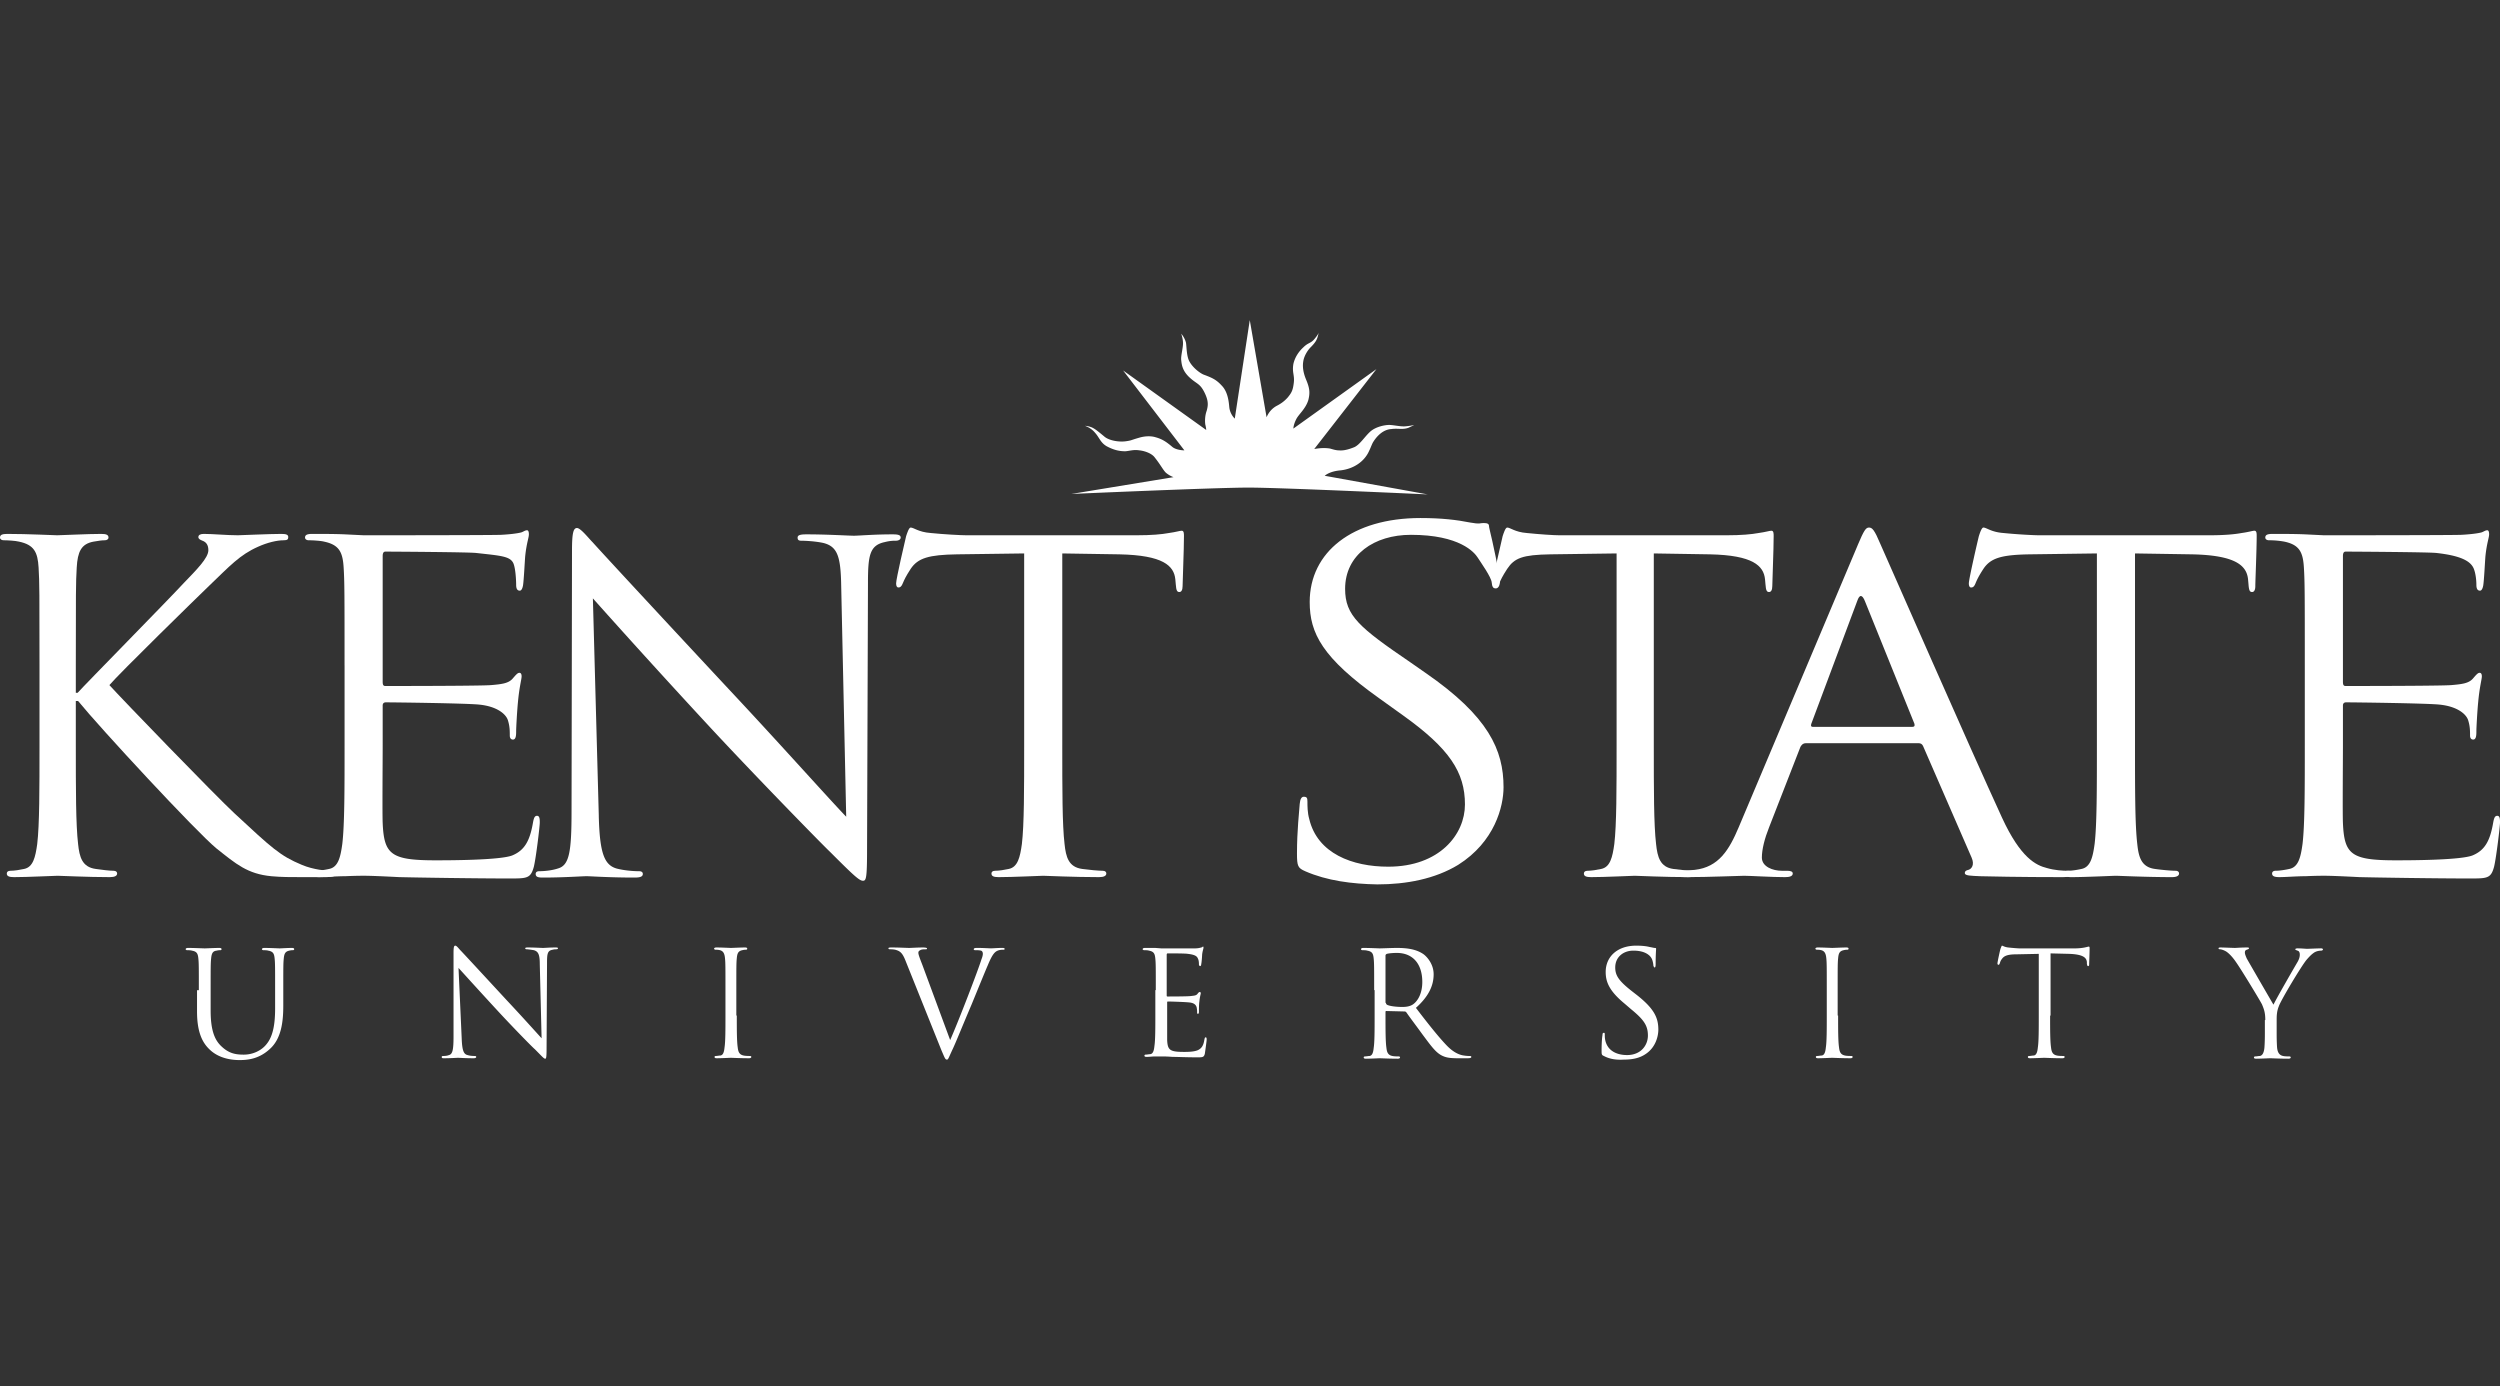 <svg width="110" height="61" viewBox="0 0 110 61" fill="none" xmlns="http://www.w3.org/2000/svg"><rect x="0" y="0" width="110" height="61" fill="#333333" stroke="none"/><path d="M1.738 29.285c0-3.116 0-3.675-.04-4.315-.04-.679-.2-.998-.86-1.138-.159-.04-.498-.06-.678-.06-.08 0-.16-.04-.16-.12 0-.12.1-.16.32-.16.898 0 2.077.06 2.197.06.18 0 1.338-.06 1.937-.06.22 0 .32.04.32.16 0 .08-.08.12-.16.12-.14 0-.26.02-.5.06-.539.1-.698.44-.738 1.138-.04.64-.04 1.199-.04 4.315v1.198h.08c.34-.38 3.955-4.054 4.674-4.833.559-.58 1.078-1.099 1.078-1.439 0-.24-.1-.36-.26-.42-.1-.039-.18-.079-.18-.159 0-.1.1-.14.24-.14.4 0 1.02.06 1.499.06.1 0 1.418-.06 1.917-.06.22 0 .3.04.3.14s-.04.14-.2.14c-.3 0-.719.1-1.118.28-.82.36-1.259.858-2.158 1.717-.5.48-3.975 3.876-4.394 4.375.52.58 4.674 4.874 5.493 5.633 1.678 1.558 2.017 1.877 2.976 2.277.52.22 1.099.26 1.239.26.14 0 .26.04.26.12 0 .1-.1.16-.44.16h-1.019c-.56 0-.939 0-1.378-.04-1.059-.1-1.558-.54-2.417-1.22-.899-.738-5.134-5.313-6.092-6.491h-.1V32.8c0 1.918 0 3.496.1 4.335.06.58.18 1.019.779 1.099.28.04.599.08.779.08.12 0 .16.06.16.12 0 .1-.1.16-.32.16-.979 0-2.137-.06-2.297-.06-.16 0-1.319.06-1.918.06-.22 0-.32-.04-.32-.16 0-.06.04-.12.16-.12.18 0 .42-.04.6-.08.4-.08.499-.52.579-1.099.1-.839.1-2.417.1-4.334v-3.516z" fill="#fff"/><path d="M15.16 29.285c0-3.116 0-3.675-.04-4.315-.04-.679-.199-.998-.858-1.138-.16-.04-.5-.06-.68-.06-.08 0-.16-.04-.16-.12 0-.12.1-.16.32-.16.46 0 1 0 1.439.02l.819.04c.14 0 5.593 0 6.052-.02.38-.02.699-.06.859-.1.1-.02.18-.1.28-.1.06 0 .08.08.08.18 0 .14-.1.38-.16.939-.02.2-.06 1.079-.1 1.318-.02.1-.06.22-.14.22-.12 0-.16-.1-.16-.26 0-.14-.02-.699-.12-.938-.14-.32-.56-.34-1.638-.46-.34-.04-3.775-.06-3.995-.06-.08 0-.12.06-.12.2v5.513c0 .14.02.2.12.2.26 0 4.195 0 4.655-.04.479-.04.759-.08.938-.28.14-.16.22-.26.3-.26.06 0 .1.04.1.16s-.1.46-.16 1.119c-.04.4-.08 1.138-.08 1.278 0 .16 0 .38-.14.38-.1 0-.14-.08-.14-.18 0-.2 0-.4-.08-.66-.08-.279-.479-.619-1.258-.698-.54-.06-3.775-.1-4.115-.1-.1 0-.14.06-.14.14V32.8c0 .68-.02 2.997 0 3.416.06 1.378.36 1.638 2.318 1.638.519 0 2.876 0 3.395-.22.52-.22.76-.619.9-1.438.04-.22.079-.3.179-.3.12 0 .12.16.12.3 0 .16-.16 1.518-.26 1.938-.14.519-.3.519-1.078.519-1.499 0-4.075-.04-4.854-.06-.78-.04-1.259-.06-1.558-.06-.04 0-.38 0-.8.02-.399 0-.858.04-1.158.04-.22 0-.32-.04-.32-.16 0-.06.04-.12.16-.12.18 0 .42-.04.6-.08.399-.08.499-.519.579-1.098.1-.84.1-2.417.1-4.335v-3.515zM101.411 29.285c0-3.116 0-3.675-.04-4.315-.04-.679-.2-.998-.859-1.138a3.73 3.73 0 0 0-.68-.06c-.079 0-.159-.04-.159-.12 0-.12.1-.16.32-.16.459 0 .998 0 1.438.02l.819.04c.14 0 5.593 0 6.052-.02.38-.02.699-.06.859-.1.1-.02.18-.1.28-.1.06 0 .08.08.08.18 0 .14-.1.38-.16.939-.02.2-.06 1.079-.1 1.318-.02.1-.06.22-.14.22-.12 0-.16-.1-.16-.26 0-.14-.02-.479-.12-.719-.139-.32-.559-.559-1.637-.679-.34-.04-3.776-.06-3.995-.06-.08 0-.12.06-.12.2v5.513c0 .14.02.2.12.2.259 0 4.194 0 4.654-.04.479-.04.759-.08.939-.28.139-.16.219-.26.299-.26.06 0 .1.04.1.16s-.1.46-.16 1.119c-.04.4-.08 1.138-.08 1.278 0 .16 0 .38-.14.38-.099 0-.139-.08-.139-.18 0-.2 0-.4-.08-.66-.08-.279-.48-.619-1.259-.698-.539-.06-3.775-.1-4.114-.1-.1 0-.14.06-.14.14V32.8c0 .68-.02 2.997 0 3.416.06 1.378.359 1.638 2.317 1.638.519 0 2.876 0 3.396-.22.519-.22.759-.619.898-1.438.04-.22.08-.3.18-.3.12 0 .12.16.12.3 0 .16-.16 1.518-.26 1.938-.139.519-.299.519-1.078.519-1.498 0-4.075-.04-4.854-.06-.779-.04-1.259-.06-1.558-.06-.04 0-.38 0-.799.02-.4 0-.859.04-1.159.04-.219 0-.32-.04-.32-.16 0-.06.041-.12.161-.12.179 0 .419-.04.599-.08.399-.08.499-.519.579-1.098.1-.84.1-2.417.1-4.335v-3.515zM26.346 35.896c.04 1.638.24 2.158.78 2.318.379.1.818.12.998.12.1 0 .16.04.16.12 0 .119-.12.159-.36.159-1.138 0-1.937-.06-2.117-.06-.18 0-1.018.06-1.917.06-.2 0-.32-.02-.32-.16 0-.08.06-.12.16-.12.16 0 .52-.02.819-.12.5-.14.599-.719.599-2.536l.02-11.446c0-.779.06-.998.22-.998s.5.439.699.639c.3.34 3.276 3.555 6.352 6.851 1.977 2.117 4.154 4.554 4.794 5.213l-.22-10.147c-.02-1.298-.16-1.738-.78-1.897-.359-.08-.818-.1-.978-.1-.14 0-.16-.06-.16-.14 0-.12.16-.14.4-.14.899 0 1.858.06 2.077.06.22 0 .88-.06 1.698-.06.22 0 .36.02.36.14 0 .08-.08.14-.22.14-.1 0-.24 0-.48.06-.659.14-.739.579-.739 1.777l-.04 11.706c0 1.318-.04 1.418-.18 1.418-.16 0-.399-.22-1.457-1.279-.22-.2-3.097-3.136-5.214-5.413a417.085 417.085 0 0 1-5.213-5.732l.26 9.567z" fill="#fff"/><path d="M46.74 32.8c0 1.918 0 3.496.1 4.335.06.58.18 1.019.78 1.099.28.04.719.08.898.08.12 0 .16.06.16.12 0 .1-.1.16-.32.16-1.098 0-2.356-.06-2.456-.06-.1 0-1.359.06-1.958.06-.22 0-.32-.04-.32-.16 0-.06.04-.12.16-.12.18 0 .42-.04.6-.08.399-.08.499-.52.579-1.1.1-.838.1-2.416.1-4.334v-8.449l-2.957.04c-1.238.02-1.717.16-2.037.64-.22.339-.28.479-.34.619-.06.16-.12.2-.2.2-.06 0-.1-.06-.1-.18 0-.2.4-1.918.44-2.078.04-.12.12-.38.2-.38.14 0 .34.2.879.24.58.06 1.338.1 1.578.1h7.49c.64 0 1.099-.04 1.419-.1.3-.04.479-.1.559-.1.1 0 .1.12.1.24 0 .6-.06 1.978-.06 2.197 0 .18-.06.26-.14.26-.1 0-.14-.06-.16-.34l-.02-.22c-.06-.599-.54-1.058-2.457-1.098l-2.517-.04v8.45zM57.427 38.333c-.32-.14-.36-.22-.36-.779 0-1.018.1-1.857.12-2.177.02-.22.08-.32.18-.32.14 0 .16.06.16.22 0 .18 0 .48.08.76.36 1.517 1.897 2.097 3.475 2.097 2.257 0 3.376-1.419 3.376-2.737 0-1.418-.68-2.457-2.717-3.915l-1.058-.759c-2.497-1.778-3.056-2.856-3.056-4.235 0-2.197 1.877-3.695 4.873-3.695.92 0 1.598.08 2.198.2.44.08.4.02.579.02.18 0 .24.04.24.14s.24.919.459 2.257c.06.32-.04.48-.16.48-.14 0-.16-.1-.18-.26-.02-.24-.479-.88-.619-1.1-.14-.219-.779-.998-2.936-.998-1.618 0-2.896.879-2.896 2.377 0 1.179.619 1.698 2.876 3.236l.66.46c2.776 1.917 3.435 3.395 3.435 5.033 0 .839-.38 2.397-1.998 3.416-1.018.619-2.277.859-3.555.859-1.119-.02-2.217-.16-3.176-.58z" fill="#fff"/><path d="M72.767 32.8c0 1.918 0 3.496.1 4.335.06.58.18 1.019.76 1.099.279.04.698.08.878.08.12 0 .16.06.16.12 0 .1-.1.16-.32.16-1.078 0-2.317-.06-2.416-.06-.1 0-1.339.06-1.918.06-.22 0-.32-.04-.32-.16 0-.06.04-.12.16-.12.18 0 .42-.04.6-.08.399-.08.499-.52.579-1.1.1-.838.1-2.416.1-4.334v-8.449l-2.917.04c-1.218.02-1.578.16-1.897.64-.22.339-.28.479-.34.619-.06.16-.12.2-.2.2-.06 0-.1-.06-.1-.18 0-.2.4-1.918.44-2.078.04-.12.12-.38.2-.38.14 0 .34.2.858.24.58.06 1.199.1 1.439.1h7.37c.62 0 1.079-.04 1.399-.1.3-.04.479-.1.559-.1.1 0 .1.12.1.24 0 .6-.06 1.978-.06 2.197 0 .18-.06.26-.14.26-.1 0-.14-.06-.16-.34l-.02-.22c-.06-.599-.54-1.058-2.417-1.098l-2.477-.04v8.45z" fill="#fff"/><path d="M81.736 23.992c.28-.66.36-.78.5-.78s.239.1.499.72c.34.759 3.955 9.008 5.353 12.044.819 1.778 1.498 2.098 1.977 2.218.34.1.7.12.92.12.139 0 .239.02.239.12 0 .12-.2.16-.46.16-.34 0-2.017 0-3.615-.04-.44-.02-.699-.02-.699-.14 0-.08.06-.12.16-.14.14-.04.28-.22.14-.54l-2.138-4.914c-.04-.08-.1-.12-.2-.12H79.46c-.12 0-.18.06-.24.16l-1.378 3.536c-.2.5-.32.979-.32 1.338 0 .4.48.58.88.58h.239c.16 0 .24.04.24.12 0 .12-.14.16-.34.16-.56 0-1.538-.06-1.798-.06s-1.518.06-2.596.06c-.3 0-.44-.04-.44-.16 0-.08.1-.12.2-.12.16 0 .48-.02.66-.04 1.058-.12 1.517-.88 1.937-1.878l5.233-12.404zm2.397 7.99c.12 0 .12-.06.1-.14l-2.177-5.393c-.12-.3-.24-.3-.34 0l-2.017 5.393c-.04.1 0 .14.06.14h4.374z" fill="#fff"/><path d="M93.94 32.8c0 1.918 0 3.496.1 4.335.06.58.18 1.019.78 1.099.279.04.718.08.898.08.12 0 .16.06.16.12 0 .1-.1.16-.32.16-1.098 0-2.357-.06-2.457-.06-.1 0-1.358.06-1.957.06-.22 0-.32-.04-.32-.16 0-.06.04-.12.16-.12.18 0 .42-.04.6-.08.399-.08.499-.52.579-1.1.1-.838.1-2.416.1-4.334v-8.449l-2.957.04c-1.238.02-1.718.16-2.037.64-.22.339-.28.479-.34.619-.06.16-.12.2-.2.2-.06 0-.1-.06-.1-.18 0-.2.4-1.918.44-2.078.04-.12.12-.38.2-.38.14 0 .34.2.879.24.58.06 1.338.1 1.578.1h7.49c.64 0 1.099-.04 1.419-.1.3-.04.479-.1.559-.1.1 0 .1.12.1.24 0 .6-.06 1.978-.06 2.197 0 .18-.06.26-.14.26-.1 0-.14-.06-.16-.34l-.02-.22c-.06-.599-.54-1.058-2.457-1.098l-2.517-.04v8.45zM8.749 43.567c0-.999 0-1.179-.02-1.379-.02-.22-.06-.32-.28-.359-.06-.02-.16-.02-.22-.02-.02 0-.06-.02-.06-.04 0-.04.04-.06.1-.06.28 0 .68.02.74.02.06 0 .439-.02.639-.02.08 0 .1.02.1.06 0 .02-.02.04-.06.04-.04 0-.08 0-.16.02-.18.02-.22.14-.24.36-.02.2-.02.379-.02 1.378v.899c0 .918.2 1.318.48 1.578.32.3.599.36.978.36.4 0 .78-.18 1-.46.299-.36.379-.92.379-1.578v-.8c0-.998 0-1.178-.02-1.378-.02-.22-.06-.32-.28-.359-.06-.02-.16-.02-.22-.02-.02 0-.06-.02-.06-.04 0-.04.04-.06.1-.06.28 0 .64.02.68.02.04 0 .339-.02.539-.02.08 0 .1.02.1.06 0 .02-.02.04-.06.04-.04 0-.08 0-.16.02-.18.04-.22.14-.24.36-.02.2-.02.379-.02 1.378v.679c0 .699-.08 1.458-.6 1.917-.459.42-.938.48-1.317.48-.22 0-.86-.02-1.319-.46-.32-.3-.559-.759-.559-1.678v-.938h.08zM20.314 45.684c.02.52.08.7.26.739.12.04.26.04.32.04.04 0 .06.02.06.04 0 .04-.04.06-.12.06-.36 0-.62-.02-.68-.02-.06 0-.32.02-.619.02-.06 0-.1 0-.1-.06 0-.02.02-.04.06-.04.06 0 .16 0 .26-.04.16-.04.2-.24.2-.819v-3.675c0-.26.02-.32.08-.32s.16.14.22.2c.1.1 1.058 1.138 2.037 2.197.639.68 1.338 1.458 1.538 1.678l-.08-3.256c0-.42-.06-.56-.26-.62-.12-.02-.26-.04-.32-.04-.04 0-.06-.019-.06-.039 0-.04.06-.04.12-.04.28 0 .6.02.66.02.08 0 .28-.02.539-.02.08 0 .12 0 .12.04 0 .02-.02.04-.08.04-.04 0-.08 0-.16.02-.22.04-.24.18-.24.58l-.02 3.754c0 .42-.02.46-.06.46-.06 0-.12-.08-.459-.42-.08-.06-.999-.998-1.678-1.737-.739-.8-1.478-1.618-1.678-1.838l.14 3.096zM32.419 44.685c0 .62 0 1.119.04 1.398.02.18.06.32.26.36.08.02.24.02.279.02.04 0 .06.02.06.04 0 .04-.04.06-.1.06-.36 0-.759-.02-.799-.02-.04 0-.44.02-.62.02-.079 0-.099-.02-.099-.06 0-.02.02-.04.06-.04.06 0 .14-.02.2-.02.12-.02.16-.16.18-.36.04-.26.04-.779.04-1.398v-1.138c0-1 0-1.179-.02-1.379-.02-.22-.08-.32-.22-.36-.08-.02-.16-.02-.2-.02-.02 0-.06-.02-.06-.04 0-.04.04-.059.1-.059.22 0 .62.02.64.02.039 0 .439-.02.618-.02.08 0 .1.02.1.06 0 .02-.02.04-.06.04-.04 0-.08 0-.16.02-.18.04-.22.14-.24.36-.02.2-.02.379-.02 1.378v1.138h.02zM41.807 45.764c.38-.86 1.238-3.096 1.378-3.556.04-.1.06-.18.06-.24s-.02-.12-.08-.14c-.08-.02-.18-.02-.24-.02-.04 0-.08 0-.08-.04s.04-.06.14-.06c.26 0 .56.02.62.02.04 0 .32-.02.499-.02.08 0 .1.02.1.04 0 .04-.02.04-.08.04-.04 0-.18 0-.3.08-.08.06-.18.16-.36.6-.08.18-.399.959-.718 1.738-.4.939-.68 1.638-.82 1.937-.18.38-.2.48-.259.48-.08 0-.1-.08-.24-.4l-1.578-3.935c-.14-.36-.24-.44-.46-.5-.099-.02-.199-.02-.239-.02-.04 0-.06-.02-.06-.04 0-.039.06-.039.16-.039.3 0 .68.02.76.02.059 0 .359-.02.598-.02.12 0 .18.02.18.04 0 .04-.02.04-.06.04-.08 0-.18 0-.24.04-.08.04-.08.08-.08.12 0 .08.08.28.18.539l1.219 3.296zM50.855 43.567c0-1 0-1.179-.02-1.379-.02-.22-.06-.32-.28-.36-.06-.02-.16-.02-.219-.02-.02 0-.06-.02-.06-.04 0-.04.04-.059.1-.059h.46l.259.02h1.478c.12 0 .22-.02.28-.04.04 0 .06-.04.08-.04.02 0 .02.02.02.06 0 .04-.04.12-.06.3 0 .06-.02.34-.04.42 0 .039-.02.079-.04.079-.04 0-.06-.04-.06-.08s0-.16-.04-.24c-.04-.1-.1-.18-.46-.22-.1-.02-.798-.02-.878-.02-.02 0-.04.02-.04.06v1.778c0 .04 0 .06.04.06.08 0 .879 0 1.018-.02.16-.02.24-.02.3-.1.04-.06.08-.08.1-.08.02 0 .04.02.04.06 0 .04-.04.14-.06.36-.02.12-.02.36-.02.42s0 .12-.04.12-.04-.02-.04-.06c0-.06 0-.12-.02-.22-.02-.08-.08-.2-.34-.22-.18-.02-.799-.04-.918-.04-.04 0-.04.02-.04.04V45.764c.02.44.12.52.739.52.16 0 .44 0 .619-.08.16-.08.24-.2.28-.46.02-.08.02-.1.06-.1.04 0 .04.06.04.1 0 .06-.06.48-.08.62-.04.159-.1.159-.34.159-.48 0-.839-.02-1.079-.02-.26-.02-.4-.02-.499-.02h-.26c-.12 0-.28.02-.38.02-.08 0-.1-.02-.1-.06 0-.02.02-.04.06-.04.06 0 .14-.02.2-.02.12-.02.16-.16.18-.36.04-.26.04-.779.04-1.398v-1.058h.02zM60.463 43.567c0-.999 0-1.179-.02-1.379-.02-.22-.06-.32-.28-.359-.06-.02-.16-.02-.22-.02-.02 0-.06-.02-.06-.04 0-.04.04-.06.1-.06.28 0 .7.02.72.02.08 0 .559-.02.759-.02.4 0 .839.04 1.178.28.16.12.44.44.44.879 0 .479-.2.958-.78 1.478.52.679.96 1.238 1.339 1.638.34.36.62.44.779.46.12.02.22.02.26.02.04 0 .06.019.06.039 0 .04-.04.06-.16.06h-.46c-.36 0-.519-.04-.679-.12-.28-.14-.5-.46-.859-.939-.26-.36-.579-.779-.699-.959-.02-.02-.04-.04-.08-.04l-.799-.02c-.04 0-.04.02-.04.06v.16c0 .62 0 1.119.04 1.398.02.18.06.32.26.36.08.02.24.02.28.02.04 0 .06.02.06.04 0 .04-.04.06-.1.06-.36 0-.76-.02-.8-.02 0 0-.419.02-.599.02-.08 0-.1-.02-.1-.06 0-.02.02-.04.06-.04.06 0 .14-.02.2-.02.12-.02.16-.16.18-.36.04-.26.04-.779.04-1.398v-1.138h-.02zm.52.559c0 .04.02.06.04.08.1.06.399.1.678.1.16 0 .34-.02.48-.12.22-.16.4-.5.4-.979 0-.799-.42-1.278-1.12-1.278-.199 0-.359.02-.439.04-.04.02-.06.04-.06.08v2.077h.02zM70.57 46.463c-.1-.04-.1-.08-.1-.24 0-.32.02-.579.04-.679 0-.08.02-.1.06-.1.04 0 .04.02.04.08s0 .14.02.24c.1.48.52.659.959.659.62 0 .919-.44.919-.859 0-.44-.18-.699-.74-1.158l-.279-.24c-.68-.56-.839-.959-.839-1.398 0-.68.52-1.159 1.338-1.159.26 0 .44.02.6.06.12.02.18.04.22.04.06 0 .06.02.06.04 0 .04-.02.24-.02.68 0 .099-.02.139-.04.139-.04 0-.04-.04-.06-.08 0-.08-.04-.26-.08-.32-.04-.08-.22-.34-.8-.34-.439 0-.798.28-.798.74 0 .36.16.6.779 1.079l.18.14c.758.599.938.998.938 1.517 0 .26-.1.76-.54 1.06-.279.199-.618.259-.978.259-.32.02-.62-.02-.879-.16zM80.877 44.685c0 .62 0 1.119.04 1.398.02.18.06.32.26.36.08.02.24.02.28.02.04 0 .06.02.06.04 0 .04-.04.06-.1.06-.36 0-.76-.02-.8-.02-.04 0-.439.02-.619.02-.08 0-.1-.02-.1-.06 0-.02.02-.04.06-.04.06 0 .14-.02.2-.02.12-.02.16-.16.18-.36.04-.26.04-.779.04-1.398v-1.138c0-1 0-1.179-.02-1.379-.02-.22-.08-.32-.22-.36-.08-.02-.16-.02-.2-.02-.02 0-.06-.02-.06-.04 0-.04.04-.059.1-.059.22 0 .62.02.64.02.04 0 .439-.02.619-.02.08 0 .1.02.1.06 0 .02-.02.04-.06.04-.04 0-.08 0-.16.02-.18.04-.22.14-.24.36-.02.2-.02.379-.02 1.378v1.138h.02zM90.205 44.685c0 .62 0 1.119.04 1.398.02.18.06.32.26.36.08.02.24.02.28.02.04 0 .06.02.06.04 0 .04-.04.06-.1.06-.36 0-.76-.02-.8-.02-.04 0-.439.02-.619.02-.08 0-.1-.02-.1-.06 0-.02.02-.04.06-.04.06 0 .14-.02.2-.02.12-.02.16-.16.18-.36.04-.26.04-.779.04-1.398V41.97l-.959.02c-.4 0-.56.06-.66.2-.079.1-.079.16-.099.2-.02.06-.04.06-.06.06-.02 0-.04-.02-.04-.06 0-.06.12-.62.14-.66.02-.04.04-.12.06-.12.04 0 .1.06.28.08.18.02.439.04.499.04h2.397c.2 0 .36-.02.46-.04.1-.02.16-.04.18-.04.039 0 .039.04.039.08 0 .2-.02.64-.02.7 0 .059-.02.079-.04.079-.04 0-.04-.02-.06-.1v-.08c-.02-.2-.18-.34-.799-.36l-.799-.02v2.737h-.02zM99.673 44.885c0-.34-.06-.48-.14-.68-.04-.1-.898-1.517-1.138-1.857-.16-.24-.32-.4-.44-.48-.1-.06-.22-.1-.28-.1-.04 0-.06-.02-.06-.04s.02-.039.08-.039c.12 0 .6.02.64.02.04 0 .28-.02.54-.02.08 0 .08.02.08.04s-.04.04-.1.06c-.06.02-.08.06-.08.12 0 .08.04.16.08.26.1.18 1.058 1.837 1.178 2.037.12-.26.939-1.678 1.058-1.878.08-.14.1-.24.1-.32 0-.08-.02-.16-.1-.18-.06-.02-.1-.04-.1-.06 0-.02.04-.04.1-.04.16 0 .38.02.42.02.04 0 .499-.02.619-.02.04 0 .08.02.08.04 0 .04-.04.06-.08.06-.08 0-.2.02-.3.08-.119.08-.199.16-.339.32-.22.26-1.119 1.758-1.219 2.038-.099.24-.099.44-.099.639v.56c0 .099 0 .379.019.638.02.18.08.32.26.36.08.02.24.02.28.02.04 0 .06.02.06.04 0 .04-.04.06-.1.06-.36 0-.76-.02-.8-.02-.04 0-.439.02-.618.02-.08 0-.1-.02-.1-.06 0-.02.02-.04.06-.04.06 0 .14-.02.2-.02.12-.02.18-.16.2-.36.02-.26.02-.539.02-.639v-.58h.02zM58.286 20.936s.2-.2.699-.24c.54-.06 1.039-.36 1.258-.86.06-.119.1-.239.16-.359.18-.3.46-.579.82-.599.299-.04.498.04.758-.06.22-.1.24-.12.24-.12s-.14.04-.38.06c-.22.02-.519-.06-.719-.06-.2 0-.599.08-.839.3-.24.22-.46.58-.699.68-.2.079-.44.159-.659.139-.14 0-.26-.04-.4-.08-.24-.04-.479-.02-.699.02l2.737-3.516-3.655 2.617s0-.16.12-.4c.1-.22.419-.459.539-.858.08-.32.06-.52-.1-.9-.14-.339-.16-.598-.12-.818.04-.24.2-.48.32-.6.22-.219.28-.339.32-.499l.04-.16s0 .06-.18.28c-.18.22-.28.16-.5.38-.22.2-.38.46-.44.739-.06.38.06.48.02.819-.04.34-.1.44-.26.639-.139.16-.299.28-.498.38-.18.1-.34.26-.44.499l-.739-4.275-.66 4.335s-.199-.18-.239-.48c-.02-.18-.04-.679-.34-.978-.24-.26-.419-.34-.798-.48-.22-.1-.52-.36-.64-.619-.12-.26-.1-.72-.14-.819a.976.976 0 0 0-.2-.36s.08.22.08.42c0 .22-.1.56-.08.739.02.18.04.46.36.759.32.3.46.26.66.66.2.399.16.598.1.818-.08.22-.08.46-.06.6.04.16.04.24.04.24L49.416 16.3l2.697 3.516s-.36 0-.54-.16c-.26-.22-.44-.34-.739-.42 0 0-.28-.1-.699.02-.42.12-.32.12-.599.16-.28.04-.74-.02-.959-.22-.22-.179-.4-.339-.56-.399-.159-.06-.279-.06-.279-.06s.26.08.44.3c.2.22.24.44.519.6.3.159.54.219.819.219.22-.02.36-.08.62-.04.199.02.538.12.678.32.24.3.36.539.48.659.16.14.34.2.34.2l-4.495.739s6.332-.28 7.79-.28c1.458 0 7.87.3 7.89.3l-4.534-.82z" fill="#fff"/></svg>